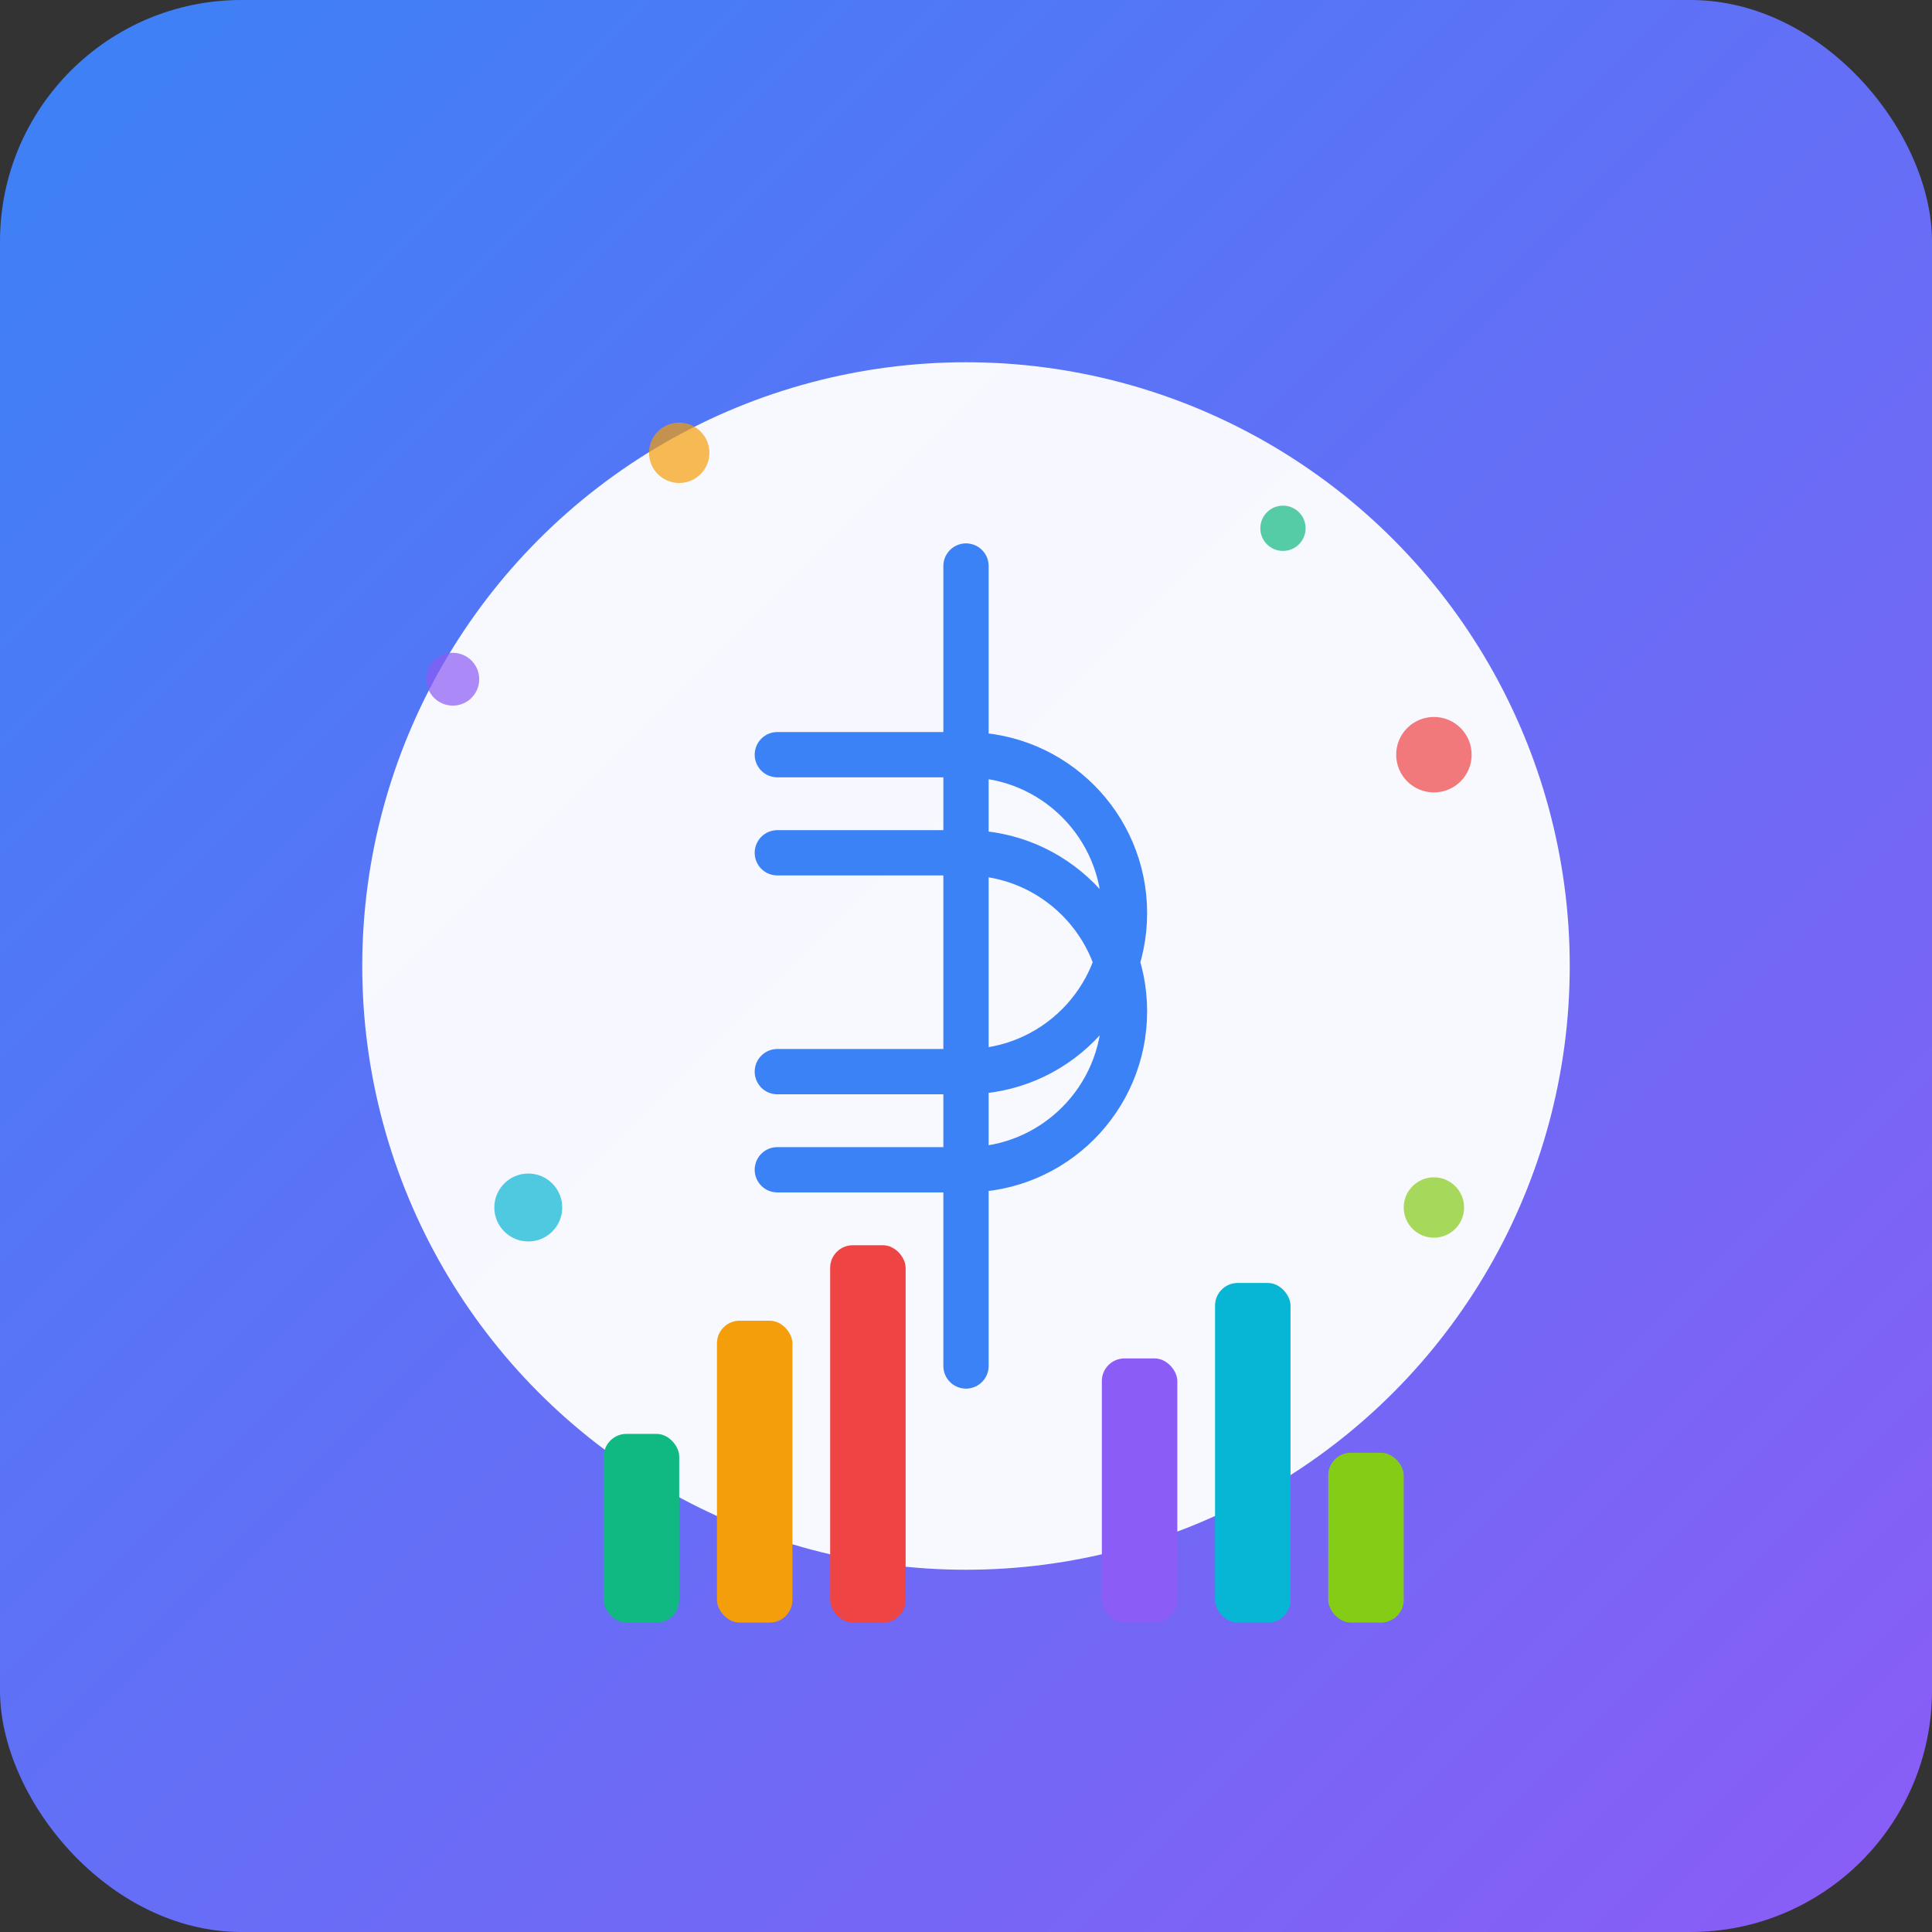 <svg width="512" height="512" viewBox="0 0 512 512" fill="none" xmlns="http://www.w3.org/2000/svg">
  <rect x="0" y="0" width="512" height="512" fill="#333333" stroke="none"/>
  <rect width="512" height="512" rx="64" fill="url(#gradient)"/>
  <defs>
    <linearGradient id="gradient" x1="0%" y1="0%" x2="100%" y2="100%">
      <stop offset="0%" style="stop-color:#3B82F6;stop-opacity:1" />
      <stop offset="100%" style="stop-color:#8B5CF6;stop-opacity:1" />
    </linearGradient>
  </defs>
  
  <!-- Main circle background -->
  <circle cx="256" cy="256" r="160" fill="white" opacity="0.95"/>
  
  <!-- Dollar sign icon -->
  <path d="M256 150v212M206 200h50c23.196 0 42 18.804 42 42s-18.804 42-42 42H206M206 310h50c23.196 0 42-18.804 42-42s-18.804-42-42-42H206" 
        stroke="#3B82F6" stroke-width="12" stroke-linecap="round" stroke-linejoin="round" fill="none"/>
  
  <!-- Budget chart elements -->
  <rect x="160" y="380" width="20" height="50" fill="#10B981" rx="6"/>
  <rect x="190" y="350" width="20" height="80" fill="#F59E0B" rx="6"/>
  <rect x="220" y="330" width="20" height="100" fill="#EF4444" rx="6"/>
  <rect x="292" y="360" width="20" height="70" fill="#8B5CF6" rx="6"/>
  <rect x="322" y="340" width="20" height="90" fill="#06B6D4" rx="6"/>
  <rect x="352" y="385" width="20" height="45" fill="#84CC16" rx="6"/>
  
  <!-- Decorative elements -->
  <circle cx="180" cy="120" r="8" fill="#F59E0B" opacity="0.7"/>
  <circle cx="340" cy="140" r="6" fill="#10B981" opacity="0.7"/>
  <circle cx="380" cy="200" r="10" fill="#EF4444" opacity="0.7"/>
  <circle cx="120" cy="180" r="7" fill="#8B5CF6" opacity="0.7"/>
  <circle cx="140" cy="320" r="9" fill="#06B6D4" opacity="0.7"/>
  <circle cx="380" cy="320" r="8" fill="#84CC16" opacity="0.7"/>
</svg>